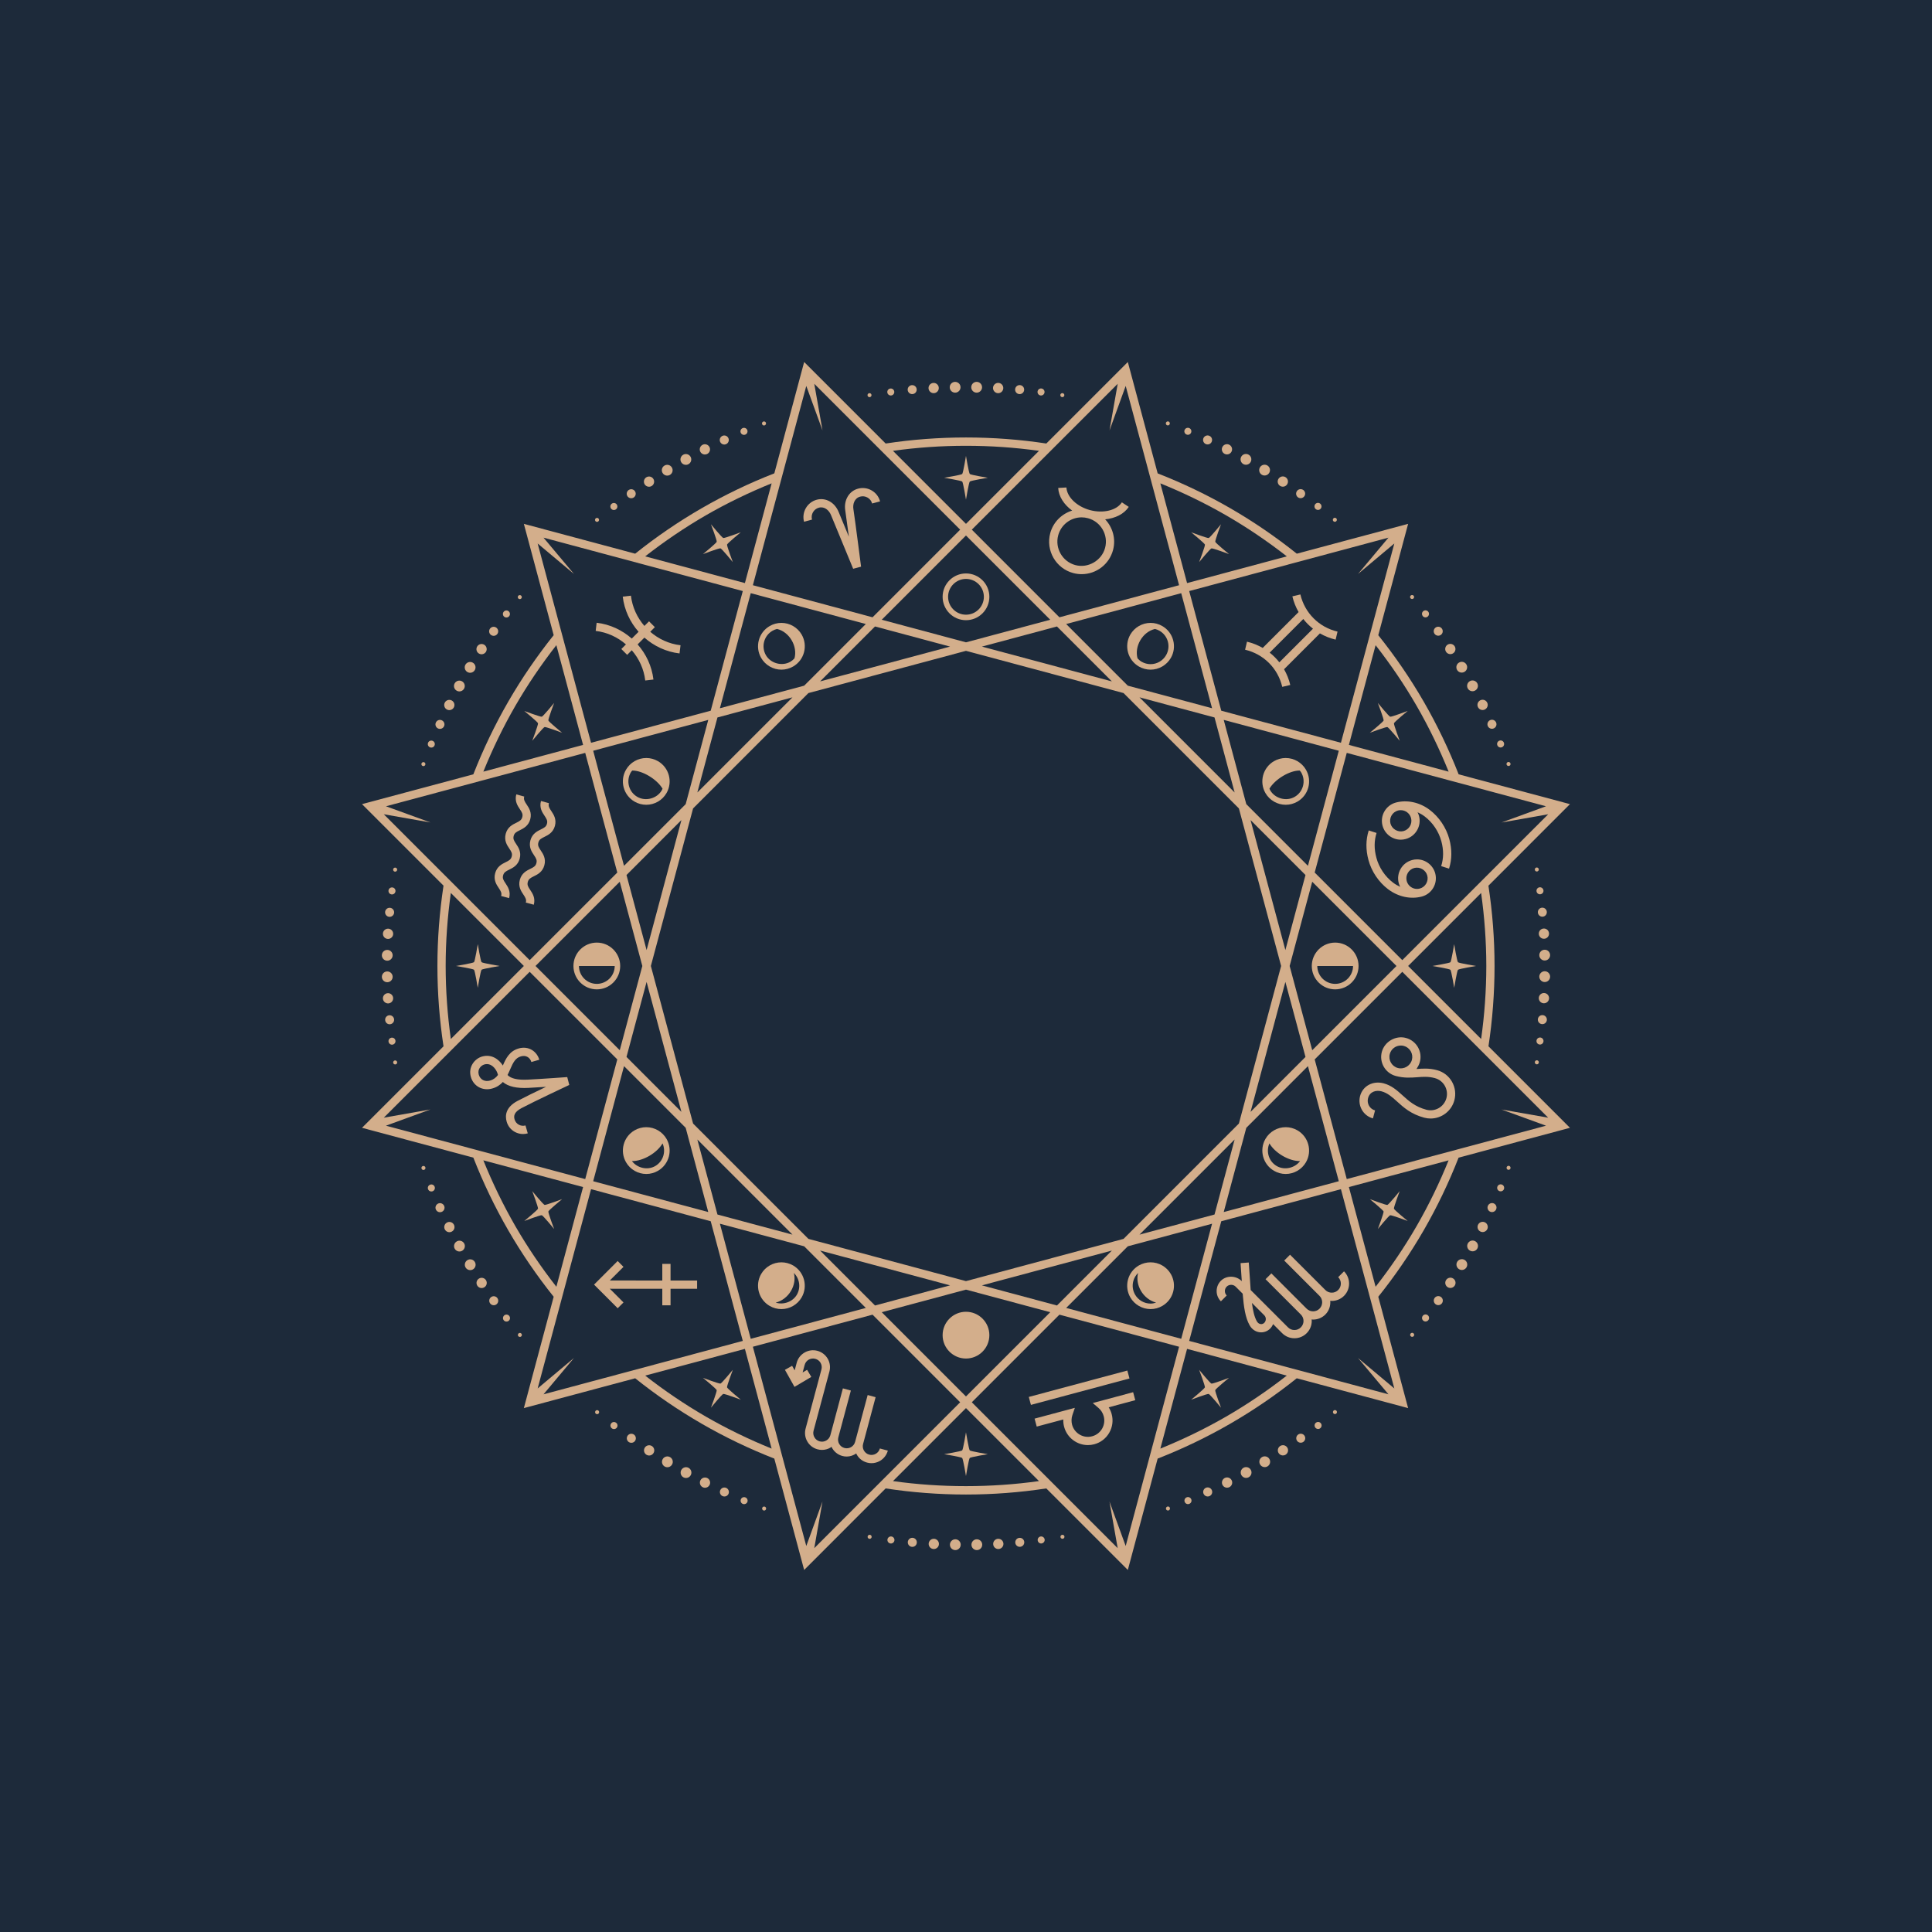 <svg xmlns="http://www.w3.org/2000/svg" xmlns:xlink="http://www.w3.org/1999/xlink" width="500" zoomAndPan="magnify" viewBox="0 0 375 375" height="500" preserveAspectRatio="xMidYMid meet" version="1.0"><defs><clipPath id="b21e69b502"><path d="M 70.266 70.266 L 305 70.266 L 305 305 L 70.266 305 Z M 70.266 70.266 " clip-rule="nonzero"/></clipPath></defs><rect x="-37.5" width="450" fill="#ffffff" y="-37.5" height="450" fill-opacity="1"/><rect x="-37.5" width="450" fill="#1d2a3a" y="-37.5" height="450" fill-opacity="1"/><path fill="#d3ae8b" d="M 206.59 76.695 C 206.59 76.48 206.414 76.305 206.199 76.305 C 205.984 76.305 205.805 76.48 205.805 76.695 C 205.805 76.91 205.984 77.086 206.199 77.086 C 206.414 77.086 206.59 76.91 206.59 76.695 Z M 202.746 76.082 C 202.746 75.707 202.441 75.398 202.066 75.398 C 201.688 75.398 201.383 75.707 201.383 76.082 C 201.383 76.461 201.688 76.766 202.066 76.766 C 202.441 76.766 202.746 76.461 202.746 76.082 Z M 198.789 75.625 C 198.789 75.137 198.398 74.746 197.91 74.746 C 197.426 74.746 197.035 75.137 197.035 75.625 C 197.035 76.105 197.426 76.5 197.91 76.5 C 198.398 76.5 198.789 76.105 198.789 75.625 Z M 194.738 75.316 C 194.738 74.77 194.297 74.32 193.746 74.32 C 193.195 74.32 192.746 74.77 192.746 75.316 C 192.746 75.867 193.195 76.316 193.746 76.316 C 194.297 76.316 194.738 75.867 194.738 75.316 Z M 190.617 75.164 C 190.617 74.586 190.148 74.117 189.566 74.117 C 188.988 74.117 188.52 74.586 188.52 75.164 C 188.52 75.746 188.988 76.215 189.566 76.215 C 190.148 76.215 190.617 75.746 190.617 75.164 Z M 186.438 75.164 C 186.438 74.586 185.969 74.121 185.391 74.121 C 184.812 74.121 184.344 74.586 184.344 75.164 C 184.344 75.746 184.812 76.215 185.391 76.215 C 185.969 76.215 186.438 75.746 186.438 75.164 Z M 182.219 75.316 C 182.219 74.77 181.773 74.324 181.223 74.324 C 180.676 74.324 180.227 74.77 180.227 75.316 C 180.227 75.867 180.676 76.312 181.223 76.312 C 181.773 76.312 182.219 75.867 182.219 75.316 Z M 177.93 75.625 C 177.93 75.141 177.539 74.754 177.055 74.754 C 176.574 74.754 176.18 75.141 176.18 75.625 C 176.18 76.105 176.574 76.496 177.055 76.496 C 177.539 76.496 177.93 76.105 177.93 75.625 Z M 173.582 76.086 C 173.582 75.711 173.277 75.406 172.906 75.406 C 172.527 75.406 172.223 75.711 172.223 76.086 C 172.223 76.461 172.527 76.766 172.906 76.766 C 173.277 76.766 173.582 76.461 173.582 76.086 Z M 168.77 77.09 C 168.555 77.09 168.383 76.914 168.383 76.699 C 168.383 76.484 168.555 76.312 168.77 76.312 C 168.984 76.312 169.16 76.484 169.16 76.699 C 169.16 76.914 168.984 77.09 168.77 77.09 " fill-opacity="1" fill-rule="nonzero"/><path fill="#d3ae8b" d="M 148.633 81.996 C 148.523 81.805 148.285 81.742 148.098 81.852 C 147.91 81.961 147.844 82.199 147.953 82.387 C 148.062 82.574 148.301 82.637 148.488 82.527 C 148.676 82.422 148.742 82.18 148.633 81.996 Z M 145 83.383 C 144.809 83.055 144.395 82.945 144.066 83.133 C 143.738 83.324 143.625 83.742 143.812 84.066 C 144.004 84.395 144.422 84.504 144.75 84.316 C 145.078 84.129 145.188 83.711 145 83.383 Z M 141.34 84.965 C 141.098 84.543 140.562 84.398 140.145 84.645 C 139.723 84.887 139.578 85.422 139.82 85.84 C 140.062 86.262 140.602 86.406 141.02 86.168 C 141.438 85.922 141.586 85.383 141.34 84.965 Z M 137.684 86.727 C 137.406 86.25 136.797 86.086 136.324 86.359 C 135.844 86.637 135.68 87.246 135.953 87.723 C 136.23 88.195 136.84 88.363 137.316 88.086 C 137.793 87.812 137.957 87.199 137.684 86.727 Z M 134.035 88.652 C 133.742 88.152 133.102 87.98 132.602 88.27 C 132.102 88.559 131.926 89.203 132.215 89.703 C 132.508 90.203 133.148 90.375 133.652 90.086 C 134.152 89.797 134.324 89.156 134.035 88.652 Z M 130.414 90.746 C 130.125 90.246 129.488 90.07 128.984 90.363 C 128.484 90.648 128.312 91.289 128.602 91.793 C 128.891 92.293 129.531 92.465 130.031 92.176 C 130.535 91.887 130.703 91.246 130.414 90.746 Z M 126.836 92.988 C 126.562 92.512 125.953 92.352 125.48 92.625 C 125.004 92.898 124.844 93.504 125.113 93.98 C 125.391 94.457 125.996 94.617 126.473 94.344 C 126.945 94.07 127.109 93.465 126.836 92.988 Z M 123.277 95.398 C 123.035 94.977 122.5 94.836 122.082 95.078 C 121.664 95.316 121.52 95.852 121.762 96.273 C 122.004 96.691 122.539 96.832 122.961 96.59 C 123.375 96.352 123.516 95.816 123.277 95.398 Z M 119.742 97.969 C 119.559 97.645 119.141 97.531 118.812 97.719 C 118.488 97.906 118.379 98.324 118.562 98.648 C 118.754 98.977 119.168 99.086 119.496 98.898 C 119.82 98.711 119.93 98.293 119.742 97.969 Z M 116.074 101.242 C 115.891 101.352 115.652 101.289 115.543 101.102 C 115.438 100.918 115.5 100.68 115.688 100.57 C 115.875 100.465 116.113 100.527 116.223 100.715 C 116.328 100.898 116.266 101.137 116.074 101.242 " fill-opacity="1" fill-rule="nonzero"/><path fill="#d3ae8b" d="M 101.09 115.562 C 100.898 115.453 100.66 115.52 100.551 115.703 C 100.445 115.895 100.508 116.133 100.699 116.238 C 100.883 116.348 101.125 116.281 101.23 116.094 C 101.34 115.906 101.273 115.668 101.09 115.562 Z M 98.637 118.578 C 98.309 118.395 97.895 118.504 97.703 118.832 C 97.516 119.156 97.625 119.578 97.953 119.766 C 98.281 119.953 98.699 119.84 98.887 119.516 C 99.074 119.188 98.965 118.77 98.637 118.578 Z M 96.258 121.777 C 95.84 121.535 95.301 121.68 95.059 122.098 C 94.816 122.52 94.961 123.059 95.383 123.297 C 95.805 123.539 96.336 123.398 96.582 122.977 C 96.824 122.559 96.68 122.02 96.258 121.777 Z M 93.973 125.133 C 93.492 124.859 92.887 125.023 92.609 125.5 C 92.336 125.973 92.496 126.586 92.973 126.859 C 93.449 127.133 94.059 126.973 94.336 126.496 C 94.609 126.02 94.445 125.41 93.973 125.133 Z M 91.777 128.629 C 91.273 128.336 90.633 128.512 90.34 129.012 C 90.055 129.512 90.227 130.156 90.727 130.445 C 91.227 130.734 91.871 130.562 92.16 130.059 C 92.449 129.559 92.277 128.918 91.777 128.629 Z M 89.684 132.246 C 89.184 131.957 88.547 132.129 88.254 132.633 C 87.969 133.133 88.141 133.777 88.641 134.062 C 89.141 134.352 89.781 134.18 90.07 133.68 C 90.359 133.176 90.191 132.535 89.684 132.246 Z M 87.711 135.977 C 87.234 135.703 86.625 135.867 86.352 136.344 C 86.078 136.82 86.242 137.426 86.715 137.699 C 87.191 137.977 87.797 137.812 88.074 137.336 C 88.348 136.863 88.184 136.254 87.711 135.977 Z M 85.828 139.848 C 85.41 139.605 84.875 139.75 84.641 140.168 C 84.398 140.582 84.539 141.117 84.957 141.359 C 85.375 141.602 85.91 141.457 86.152 141.035 C 86.395 140.621 86.246 140.09 85.828 139.848 Z M 84.059 143.844 C 83.734 143.652 83.312 143.762 83.129 144.086 C 82.938 144.414 83.051 144.828 83.379 145.016 C 83.703 145.203 84.117 145.094 84.305 144.766 C 84.492 144.441 84.383 144.027 84.059 143.844 Z M 82.52 148.508 C 82.414 148.699 82.176 148.758 81.988 148.652 C 81.801 148.547 81.738 148.309 81.844 148.121 C 81.953 147.934 82.191 147.871 82.379 147.977 C 82.562 148.082 82.629 148.324 82.52 148.508 " fill-opacity="1" fill-rule="nonzero"/><path fill="#d3ae8b" d="M 76.695 168.402 C 76.48 168.402 76.305 168.578 76.305 168.793 C 76.305 169.012 76.48 169.188 76.695 169.188 C 76.914 169.191 77.09 169.012 77.09 168.793 C 77.09 168.578 76.914 168.402 76.695 168.402 Z M 76.082 172.246 C 75.707 172.246 75.402 172.551 75.402 172.926 C 75.402 173.305 75.707 173.613 76.086 173.609 C 76.461 173.609 76.766 173.305 76.766 172.926 C 76.766 172.551 76.465 172.246 76.082 172.246 Z M 75.625 176.203 C 75.141 176.203 74.746 176.594 74.746 177.078 C 74.746 177.566 75.141 177.957 75.625 177.957 C 76.109 177.957 76.504 177.566 76.504 177.082 C 76.5 176.594 76.109 176.203 75.625 176.203 Z M 75.32 180.254 C 74.77 180.254 74.324 180.699 74.324 181.25 C 74.324 181.801 74.77 182.246 75.32 182.246 C 75.867 182.246 76.316 181.801 76.316 181.25 C 76.316 180.699 75.867 180.254 75.32 180.254 Z M 75.168 184.375 C 74.586 184.375 74.117 184.844 74.117 185.422 C 74.117 186.004 74.59 186.473 75.168 186.473 C 75.742 186.473 76.215 186.004 76.215 185.422 C 76.215 184.848 75.746 184.375 75.168 184.375 Z M 75.164 188.555 C 74.59 188.555 74.121 189.023 74.121 189.602 C 74.121 190.176 74.59 190.648 75.168 190.648 C 75.746 190.652 76.215 190.18 76.215 189.602 C 76.215 189.023 75.746 188.555 75.164 188.555 Z M 75.32 192.773 C 74.773 192.773 74.324 193.219 74.324 193.77 C 74.324 194.316 74.773 194.758 75.32 194.766 C 75.871 194.758 76.312 194.316 76.312 193.77 C 76.312 193.223 75.871 192.773 75.32 192.773 Z M 75.625 197.059 C 75.145 197.059 74.75 197.457 74.758 197.934 C 74.758 198.418 75.145 198.812 75.625 198.812 C 76.109 198.809 76.5 198.418 76.5 197.934 C 76.5 197.453 76.109 197.062 75.625 197.059 Z M 76.09 201.406 C 75.715 201.406 75.406 201.715 75.406 202.086 C 75.406 202.465 75.715 202.773 76.09 202.773 C 76.465 202.766 76.766 202.465 76.766 202.086 C 76.766 201.711 76.465 201.406 76.09 201.406 Z M 77.09 206.223 C 77.094 206.434 76.918 206.609 76.703 206.609 C 76.488 206.609 76.312 206.434 76.309 206.223 C 76.312 206.008 76.484 205.832 76.703 205.828 C 76.918 205.828 77.094 206.008 77.09 206.223 " fill-opacity="1" fill-rule="nonzero"/><path fill="#d3ae8b" d="M 81.996 226.359 C 81.809 226.469 81.742 226.707 81.852 226.895 C 81.961 227.086 82.199 227.148 82.387 227.035 C 82.578 226.93 82.641 226.691 82.531 226.504 C 82.422 226.316 82.184 226.25 81.996 226.359 Z M 83.383 229.996 C 83.055 230.184 82.945 230.598 83.137 230.926 C 83.324 231.25 83.742 231.367 84.07 231.176 C 84.395 230.988 84.508 230.566 84.316 230.242 C 84.133 229.918 83.715 229.801 83.383 229.996 Z M 84.969 233.648 C 84.547 233.891 84.402 234.434 84.645 234.848 C 84.887 235.27 85.422 235.414 85.844 235.172 C 86.266 234.926 86.41 234.391 86.168 233.973 C 85.922 233.551 85.387 233.406 84.969 233.648 Z M 86.727 237.309 C 86.254 237.586 86.086 238.195 86.363 238.668 C 86.637 239.145 87.246 239.316 87.723 239.035 C 88.199 238.766 88.363 238.152 88.086 237.676 C 87.812 237.195 87.203 237.035 86.727 237.309 Z M 88.66 240.957 C 88.152 241.246 87.98 241.891 88.27 242.391 C 88.562 242.891 89.203 243.062 89.707 242.773 C 90.203 242.484 90.379 241.84 90.09 241.34 C 89.797 240.844 89.156 240.668 88.66 240.957 Z M 90.746 244.578 C 90.246 244.867 90.074 245.504 90.363 246.008 C 90.652 246.504 91.293 246.68 91.793 246.391 C 92.293 246.105 92.465 245.461 92.176 244.961 C 91.891 244.457 91.246 244.285 90.746 244.578 Z M 92.992 248.156 C 92.512 248.43 92.352 249.039 92.625 249.512 C 92.898 249.992 93.508 250.152 93.984 249.875 C 94.457 249.602 94.621 248.992 94.348 248.52 C 94.074 248.043 93.465 247.879 92.992 248.156 Z M 95.398 251.715 C 94.98 251.957 94.836 252.496 95.082 252.906 C 95.324 253.328 95.855 253.469 96.273 253.23 C 96.691 252.988 96.832 252.457 96.59 252.035 C 96.352 251.617 95.816 251.473 95.398 251.715 Z M 97.973 255.246 C 97.648 255.438 97.531 255.855 97.719 256.18 C 97.91 256.504 98.328 256.613 98.652 256.426 C 98.977 256.242 99.086 255.824 98.898 255.5 C 98.707 255.172 98.297 255.062 97.973 255.246 Z M 101.242 258.918 C 101.355 259.098 101.289 259.34 101.105 259.445 C 100.918 259.551 100.68 259.488 100.57 259.309 C 100.465 259.121 100.527 258.883 100.715 258.773 C 100.898 258.664 101.141 258.727 101.242 258.918 " fill-opacity="1" fill-rule="nonzero"/><path fill="#d3ae8b" d="M 115.562 273.902 C 115.453 274.094 115.516 274.332 115.707 274.441 C 115.895 274.547 116.133 274.48 116.242 274.297 C 116.352 274.109 116.285 273.867 116.098 273.758 C 115.914 273.652 115.672 273.715 115.562 273.902 Z M 118.582 276.355 C 118.391 276.684 118.508 277.098 118.832 277.289 C 119.16 277.477 119.578 277.367 119.766 277.039 C 119.957 276.711 119.844 276.293 119.512 276.109 C 119.191 275.918 118.77 276.023 118.582 276.355 Z M 121.781 278.73 C 121.539 279.152 121.68 279.691 122.102 279.93 C 122.523 280.172 123.059 280.031 123.301 279.613 C 123.543 279.191 123.402 278.652 122.984 278.41 C 122.559 278.168 122.023 278.309 121.781 278.73 Z M 125.137 281.02 C 124.859 281.492 125.023 282.109 125.5 282.379 C 125.977 282.656 126.586 282.496 126.859 282.016 C 127.137 281.543 126.973 280.934 126.496 280.656 C 126.02 280.383 125.406 280.547 125.137 281.02 Z M 128.633 283.211 C 128.34 283.719 128.512 284.355 129.012 284.652 C 129.52 284.938 130.156 284.766 130.445 284.262 C 130.738 283.766 130.566 283.121 130.062 282.828 C 129.562 282.543 128.918 282.715 128.633 283.211 Z M 132.25 285.309 C 131.961 285.809 132.133 286.449 132.633 286.738 C 133.133 287.02 133.773 286.852 134.062 286.352 C 134.352 285.855 134.18 285.215 133.68 284.922 C 133.18 284.629 132.543 284.805 132.25 285.309 Z M 135.98 287.281 C 135.707 287.758 135.867 288.367 136.344 288.641 C 136.82 288.918 137.426 288.75 137.703 288.277 C 137.977 287.801 137.812 287.191 137.34 286.918 C 136.863 286.645 136.254 286.809 135.98 287.281 Z M 139.848 289.164 C 139.605 289.582 139.75 290.113 140.168 290.352 C 140.586 290.59 141.121 290.453 141.363 290.035 C 141.605 289.617 141.457 289.086 141.039 288.84 C 140.621 288.602 140.09 288.742 139.848 289.164 Z M 143.844 290.934 C 143.656 291.258 143.766 291.68 144.09 291.867 C 144.418 292.055 144.836 291.938 145.023 291.613 C 145.207 291.289 145.098 290.875 144.77 290.688 C 144.441 290.5 144.031 290.605 143.844 290.934 Z M 148.512 292.473 C 148.699 292.582 148.762 292.816 148.656 293 C 148.547 293.188 148.309 293.258 148.121 293.148 C 147.938 293.035 147.871 292.801 147.98 292.613 C 148.086 292.426 148.324 292.363 148.512 292.473 " fill-opacity="1" fill-rule="nonzero"/><path fill="#d3ae8b" d="M 168.402 298.297 C 168.402 298.512 168.578 298.688 168.797 298.688 C 169.012 298.688 169.188 298.512 169.188 298.297 C 169.191 298.078 169.012 297.902 168.797 297.898 C 168.582 297.898 168.402 298.078 168.402 298.297 Z M 172.246 298.91 C 172.246 299.285 172.555 299.59 172.93 299.594 C 173.309 299.59 173.617 299.285 173.613 298.91 C 173.613 298.531 173.309 298.223 172.93 298.223 C 172.555 298.223 172.246 298.527 172.246 298.91 Z M 176.203 299.367 C 176.203 299.852 176.598 300.246 177.078 300.246 C 177.566 300.246 177.961 299.855 177.957 299.367 C 177.961 298.883 177.566 298.488 177.082 298.484 C 176.598 298.488 176.203 298.883 176.203 299.367 Z M 180.254 299.672 C 180.254 300.223 180.699 300.664 181.25 300.664 C 181.801 300.664 182.246 300.227 182.246 299.672 C 182.246 299.125 181.801 298.676 181.25 298.676 C 180.699 298.676 180.254 299.125 180.254 299.672 Z M 184.379 299.824 C 184.379 300.406 184.848 300.871 185.426 300.875 C 186.004 300.871 186.473 300.402 186.473 299.824 C 186.473 299.246 186.004 298.773 185.426 298.773 C 184.848 298.781 184.379 299.246 184.379 299.824 Z M 188.559 299.824 C 188.559 300.402 189.023 300.871 189.605 300.875 C 190.184 300.871 190.652 300.402 190.648 299.824 C 190.652 299.246 190.184 298.781 189.602 298.773 C 189.023 298.773 188.559 299.242 188.559 299.824 Z M 192.777 299.672 C 192.773 300.223 193.223 300.664 193.77 300.664 C 194.32 300.664 194.766 300.223 194.766 299.672 C 194.766 299.121 194.32 298.676 193.77 298.68 C 193.227 298.676 192.773 299.121 192.777 299.672 Z M 197.062 299.367 C 197.062 299.848 197.457 300.242 197.938 300.238 C 198.422 300.234 198.812 299.844 198.812 299.367 C 198.812 298.883 198.426 298.492 197.938 298.492 C 197.453 298.492 197.066 298.883 197.062 299.367 Z M 201.41 298.902 C 201.41 299.277 201.715 299.59 202.09 299.59 C 202.465 299.586 202.773 299.273 202.773 298.902 C 202.773 298.531 202.465 298.223 202.086 298.223 C 201.715 298.223 201.41 298.527 201.41 298.902 Z M 206.227 297.902 C 206.438 297.898 206.613 298.07 206.613 298.289 C 206.613 298.504 206.438 298.676 206.227 298.68 C 206.008 298.676 205.832 298.504 205.832 298.289 C 205.832 298.074 206.008 297.898 206.227 297.902 " fill-opacity="1" fill-rule="nonzero"/><path fill="#d3ae8b" d="M 226.363 292.996 C 226.469 293.184 226.711 293.25 226.898 293.141 C 227.086 293.031 227.148 292.793 227.043 292.605 C 226.934 292.414 226.695 292.352 226.508 292.461 C 226.316 292.57 226.254 292.809 226.363 292.996 Z M 229.996 291.609 C 230.188 291.938 230.602 292.047 230.93 291.855 C 231.258 291.668 231.371 291.25 231.18 290.922 C 230.992 290.594 230.574 290.484 230.246 290.672 C 229.918 290.859 229.805 291.277 229.996 291.609 Z M 233.656 290.023 C 233.895 290.445 234.434 290.59 234.852 290.348 C 235.273 290.105 235.418 289.57 235.172 289.148 C 234.93 288.727 234.395 288.582 233.973 288.82 C 233.559 289.066 233.41 289.609 233.656 290.023 Z M 237.312 288.266 C 237.586 288.738 238.195 288.902 238.672 288.629 C 239.148 288.355 239.316 287.746 239.039 287.27 C 238.766 286.789 238.152 286.629 237.676 286.902 C 237.203 287.18 237.035 287.793 237.312 288.266 Z M 240.961 286.332 C 241.254 286.836 241.891 287.012 242.395 286.719 C 242.895 286.43 243.066 285.789 242.777 285.289 C 242.488 284.789 241.848 284.613 241.344 284.902 C 240.844 285.195 240.676 285.836 240.961 286.332 Z M 244.582 284.246 C 244.871 284.746 245.512 284.918 246.012 284.629 C 246.512 284.34 246.684 283.699 246.391 283.199 C 246.105 282.699 245.465 282.527 244.961 282.816 C 244.461 283.102 244.289 283.742 244.582 284.246 Z M 248.156 282.004 C 248.43 282.477 249.043 282.641 249.516 282.367 C 249.992 282.09 250.152 281.484 249.883 281.008 C 249.605 280.531 248.996 280.371 248.523 280.645 C 248.051 280.918 247.883 281.531 248.156 282.004 Z M 251.715 279.598 C 251.957 280.012 252.496 280.156 252.91 279.91 C 253.328 279.672 253.473 279.137 253.23 278.719 C 252.992 278.301 252.457 278.16 252.035 278.402 C 251.621 278.641 251.48 279.176 251.715 279.598 Z M 255.25 277.02 C 255.441 277.344 255.859 277.461 256.18 277.273 C 256.508 277.082 256.617 276.664 256.43 276.336 C 256.242 276.016 255.828 275.902 255.5 276.094 C 255.176 276.281 255.066 276.695 255.25 277.02 Z M 258.922 273.746 C 259.102 273.637 259.34 273.703 259.449 273.887 C 259.555 274.074 259.492 274.312 259.309 274.418 C 259.121 274.523 258.883 274.465 258.773 274.277 C 258.668 274.094 258.73 273.852 258.922 273.746 " fill-opacity="1" fill-rule="nonzero"/><path fill="#d3ae8b" d="M 273.906 259.43 C 274.094 259.539 274.336 259.473 274.441 259.285 C 274.551 259.098 274.484 258.859 274.297 258.75 C 274.113 258.641 273.871 258.707 273.766 258.895 C 273.652 259.078 273.719 259.32 273.906 259.43 Z M 276.359 256.41 C 276.688 256.598 277.102 256.484 277.293 256.156 C 277.48 255.832 277.371 255.41 277.043 255.223 C 276.715 255.035 276.297 255.148 276.109 255.477 C 275.918 255.801 276.027 256.219 276.359 256.41 Z M 278.738 253.211 C 279.156 253.449 279.691 253.309 279.93 252.887 C 280.176 252.469 280.035 251.938 279.613 251.691 C 279.191 251.449 278.652 251.59 278.41 252.012 C 278.172 252.434 278.316 252.969 278.738 253.211 Z M 281.023 249.859 C 281.496 250.133 282.109 249.969 282.387 249.492 C 282.66 249.016 282.5 248.406 282.02 248.133 C 281.547 247.855 280.934 248.02 280.66 248.496 C 280.383 248.973 280.547 249.586 281.023 249.859 Z M 283.219 246.359 C 283.723 246.652 284.359 246.48 284.652 245.977 C 284.941 245.477 284.77 244.832 284.27 244.543 C 283.77 244.258 283.125 244.426 282.832 244.93 C 282.547 245.43 282.723 246.07 283.219 246.359 Z M 285.309 242.742 C 285.809 243.027 286.449 242.859 286.738 242.359 C 287.027 241.859 286.855 241.215 286.355 240.93 C 285.855 240.637 285.215 240.812 284.922 241.316 C 284.633 241.809 284.805 242.453 285.309 242.742 Z M 287.285 239.008 C 287.762 239.285 288.367 239.121 288.645 238.645 C 288.918 238.172 288.754 237.566 288.281 237.285 C 287.801 237.016 287.195 237.18 286.922 237.656 C 286.652 238.129 286.809 238.738 287.285 239.008 Z M 289.16 235.148 C 289.582 235.387 290.121 235.242 290.355 234.82 C 290.598 234.402 290.453 233.871 290.035 233.629 C 289.621 233.391 289.086 233.535 288.844 233.953 C 288.602 234.367 288.746 234.898 289.16 235.148 Z M 290.938 231.148 C 291.262 231.332 291.684 231.223 291.867 230.906 C 292.055 230.574 291.941 230.16 291.617 229.969 C 291.289 229.785 290.875 229.895 290.688 230.227 C 290.504 230.551 290.613 230.961 290.938 231.148 Z M 292.477 226.48 C 292.578 226.293 292.816 226.227 293.008 226.332 C 293.188 226.449 293.254 226.684 293.152 226.867 C 293.043 227.055 292.805 227.121 292.617 227.012 C 292.43 226.902 292.367 226.664 292.477 226.48 " fill-opacity="1" fill-rule="nonzero"/><path fill="#d3ae8b" d="M 298.297 206.59 C 298.512 206.59 298.688 206.41 298.688 206.195 C 298.688 205.98 298.516 205.801 298.297 205.801 C 298.082 205.797 297.906 205.98 297.906 206.195 C 297.906 206.41 298.082 206.59 298.297 206.59 Z M 298.914 202.746 C 299.293 202.742 299.59 202.441 299.594 202.059 C 299.594 201.684 299.289 201.375 298.91 201.379 C 298.535 201.379 298.227 201.688 298.23 202.066 C 298.223 202.438 298.531 202.746 298.914 202.746 Z M 299.371 198.785 C 299.855 198.785 300.246 198.395 300.246 197.91 C 300.246 197.426 299.855 197.031 299.367 197.035 C 298.883 197.031 298.492 197.426 298.492 197.91 C 298.492 198.395 298.887 198.785 299.371 198.785 Z M 299.676 194.738 C 300.223 194.738 300.672 194.297 300.672 193.742 C 300.672 193.195 300.227 192.742 299.676 192.742 C 299.125 192.742 298.676 193.195 298.68 193.742 C 298.68 194.293 299.125 194.738 299.676 194.738 Z M 299.828 190.613 C 300.41 190.613 300.875 190.145 300.879 189.566 C 300.875 188.988 300.406 188.516 299.828 188.516 C 299.254 188.516 298.781 188.988 298.777 189.566 C 298.781 190.145 299.254 190.613 299.828 190.613 Z M 299.828 186.434 C 300.406 186.434 300.875 185.965 300.875 185.387 C 300.871 184.812 300.406 184.34 299.828 184.344 C 299.25 184.34 298.781 184.812 298.777 185.391 C 298.777 185.965 299.25 186.438 299.828 186.434 Z M 299.676 182.215 C 300.223 182.219 300.664 181.77 300.668 181.223 C 300.664 180.672 300.227 180.227 299.676 180.227 C 299.125 180.227 298.68 180.672 298.68 181.223 C 298.68 181.766 299.125 182.219 299.676 182.215 Z M 299.367 177.93 C 299.852 177.93 300.242 177.535 300.238 177.051 C 300.238 176.566 299.848 176.18 299.367 176.18 C 298.887 176.18 298.496 176.57 298.496 177.055 C 298.496 177.539 298.887 177.926 299.367 177.93 Z M 298.906 173.582 C 299.281 173.582 299.59 173.277 299.59 172.902 C 299.586 172.527 299.281 172.219 298.906 172.219 C 298.531 172.223 298.227 172.527 298.23 172.906 C 298.23 173.281 298.531 173.582 298.906 173.582 Z M 297.906 168.766 C 297.902 168.555 298.074 168.379 298.289 168.375 C 298.504 168.379 298.68 168.555 298.684 168.766 C 298.68 168.984 298.508 169.16 298.293 169.16 C 298.074 169.16 297.902 168.984 297.906 168.766 " fill-opacity="1" fill-rule="nonzero"/><path fill="#d3ae8b" d="M 293 148.633 C 293.188 148.523 293.254 148.285 293.145 148.098 C 293.035 147.91 292.797 147.84 292.605 147.949 C 292.418 148.059 292.355 148.301 292.465 148.484 C 292.57 148.672 292.812 148.738 293 148.633 Z M 291.613 144.996 C 291.938 144.805 292.043 144.395 291.859 144.062 C 291.668 143.734 291.254 143.621 290.926 143.812 C 290.598 144 290.488 144.418 290.68 144.746 C 290.863 145.074 291.281 145.188 291.613 144.996 Z M 290.027 141.336 C 290.445 141.098 290.59 140.559 290.348 140.141 C 290.105 139.723 289.574 139.574 289.152 139.82 C 288.73 140.062 288.586 140.598 288.824 141.016 C 289.07 141.438 289.609 141.582 290.027 141.336 Z M 288.266 137.68 C 288.742 137.406 288.91 136.797 288.633 136.32 C 288.359 135.844 287.75 135.68 287.273 135.953 C 286.797 136.223 286.629 136.84 286.906 137.316 C 287.184 137.793 287.793 137.957 288.266 137.68 Z M 286.336 134.027 C 286.84 133.742 287.012 133.105 286.727 132.598 C 286.434 132.094 285.789 131.926 285.289 132.215 C 284.789 132.504 284.617 133.145 284.906 133.648 C 285.195 134.152 285.84 134.316 286.336 134.027 Z M 284.25 130.41 C 284.75 130.121 284.922 129.48 284.633 128.984 C 284.34 128.48 283.703 128.309 283.199 128.602 C 282.699 128.887 282.531 129.531 282.816 130.031 C 283.105 130.531 283.746 130.699 284.25 130.41 Z M 282.004 126.836 C 282.484 126.562 282.641 125.953 282.371 125.477 C 282.094 125 281.488 124.836 281.008 125.109 C 280.535 125.387 280.375 125.996 280.648 126.469 C 280.922 126.941 281.531 127.109 282.004 126.836 Z M 279.598 123.277 C 280.016 123.035 280.16 122.5 279.914 122.082 C 279.672 121.664 279.137 121.52 278.723 121.762 C 278.305 122 278.164 122.535 278.402 122.953 C 278.645 123.371 279.18 123.512 279.598 123.277 Z M 277.023 119.742 C 277.348 119.551 277.465 119.137 277.277 118.812 C 277.086 118.488 276.668 118.371 276.344 118.562 C 276.02 118.754 275.906 119.164 276.102 119.492 C 276.285 119.82 276.699 119.926 277.023 119.742 Z M 273.75 116.074 C 273.637 115.891 273.703 115.652 273.887 115.543 C 274.078 115.438 274.312 115.504 274.426 115.684 C 274.531 115.871 274.469 116.113 274.277 116.219 C 274.094 116.328 273.855 116.262 273.75 116.074 " fill-opacity="1" fill-rule="nonzero"/><path fill="#d3ae8b" d="M 259.434 101.082 C 259.543 100.898 259.477 100.66 259.289 100.551 C 259.102 100.445 258.863 100.508 258.754 100.695 C 258.641 100.883 258.707 101.121 258.895 101.227 C 259.082 101.336 259.324 101.273 259.434 101.082 Z M 256.414 98.633 C 256.602 98.305 256.484 97.895 256.164 97.699 C 255.832 97.508 255.418 97.621 255.227 97.949 C 255.039 98.277 255.152 98.695 255.48 98.883 C 255.805 99.074 256.223 98.965 256.414 98.633 Z M 253.215 96.254 C 253.457 95.836 253.312 95.301 252.895 95.059 C 252.473 94.82 251.938 94.957 251.695 95.379 C 251.449 95.801 251.594 96.336 252.012 96.582 C 252.434 96.82 252.973 96.676 253.215 96.254 Z M 249.859 93.969 C 250.133 93.496 249.973 92.883 249.496 92.605 C 249.02 92.332 248.41 92.496 248.133 92.973 C 247.859 93.441 248.02 94.059 248.5 94.332 C 248.977 94.609 249.586 94.445 249.859 93.969 Z M 246.359 91.773 C 246.652 91.27 246.484 90.633 245.984 90.34 C 245.477 90.051 244.836 90.223 244.547 90.723 C 244.258 91.223 244.43 91.867 244.934 92.156 C 245.434 92.445 246.074 92.27 246.359 91.773 Z M 242.742 89.684 C 243.031 89.184 242.863 88.539 242.359 88.254 C 241.859 87.965 241.219 88.137 240.93 88.637 C 240.645 89.137 240.816 89.781 241.312 90.07 C 241.812 90.359 242.453 90.188 242.742 89.684 Z M 239.012 87.707 C 239.289 87.234 239.125 86.625 238.648 86.348 C 238.172 86.074 237.566 86.238 237.289 86.715 C 237.016 87.191 237.18 87.797 237.656 88.07 C 238.129 88.344 238.738 88.184 239.012 87.707 Z M 235.148 85.832 C 235.391 85.41 235.246 84.875 234.824 84.637 C 234.406 84.395 233.875 84.539 233.633 84.953 C 233.391 85.371 233.535 85.906 233.953 86.148 C 234.375 86.391 234.906 86.246 235.148 85.832 Z M 231.152 84.055 C 231.34 83.73 231.23 83.312 230.906 83.125 C 230.578 82.938 230.16 83.047 229.973 83.375 C 229.785 83.703 229.898 84.117 230.227 84.301 C 230.551 84.492 230.965 84.379 231.152 84.055 Z M 226.48 82.516 C 226.297 82.414 226.23 82.172 226.34 81.984 C 226.449 81.801 226.684 81.738 226.871 81.84 C 227.059 81.949 227.121 82.191 227.012 82.375 C 226.906 82.566 226.668 82.625 226.48 82.516 " fill-opacity="1" fill-rule="nonzero"/><path fill="#d3ae8b" d="M 183.258 92.734 C 183.258 92.734 186.574 92.188 186.766 92 C 186.953 91.812 187.496 88.496 187.496 88.496 C 187.496 88.496 188.047 91.812 188.234 92 C 188.422 92.188 191.734 92.734 191.734 92.734 C 191.734 92.734 188.422 93.281 188.234 93.469 C 188.047 93.66 187.496 96.977 187.496 96.977 C 187.496 96.977 186.953 93.66 186.766 93.469 C 186.574 93.281 183.258 92.734 183.258 92.734 " fill-opacity="1" fill-rule="nonzero"/><path fill="#d3ae8b" d="M 136.445 107.551 C 136.445 107.551 139.047 105.418 139.117 105.16 C 139.184 104.902 137.996 101.762 137.996 101.762 C 137.996 101.762 140.129 104.355 140.387 104.426 C 140.648 104.492 143.789 103.312 143.789 103.312 C 143.789 103.312 141.191 105.441 141.121 105.699 C 141.055 105.957 142.238 109.102 142.238 109.102 C 142.238 109.102 140.109 106.5 139.848 106.434 C 139.594 106.359 136.445 107.551 136.445 107.551 " fill-opacity="1" fill-rule="nonzero"/><path fill="#d3ae8b" d="M 103.312 143.785 C 103.312 143.785 104.5 140.637 104.43 140.383 C 104.363 140.125 101.762 137.996 101.762 137.996 C 101.762 137.996 104.906 139.18 105.164 139.113 C 105.426 139.039 107.555 136.445 107.555 136.445 C 107.555 136.445 106.367 139.586 106.438 139.848 C 106.504 140.102 109.105 142.23 109.105 142.23 C 109.105 142.23 105.961 141.047 105.703 141.117 C 105.445 141.184 103.312 143.785 103.312 143.785 " fill-opacity="1" fill-rule="nonzero"/><path fill="#d3ae8b" d="M 92.734 191.73 C 92.734 191.73 92.191 188.414 92.004 188.227 C 91.816 188.035 88.496 187.496 88.496 187.496 C 88.496 187.496 91.812 186.945 92.004 186.758 C 92.191 186.57 92.738 183.254 92.738 183.254 C 92.738 183.254 93.281 186.57 93.473 186.758 C 93.66 186.945 96.977 187.496 96.977 187.496 C 96.977 187.496 93.66 188.043 93.473 188.227 C 93.281 188.414 92.734 191.73 92.734 191.73 " fill-opacity="1" fill-rule="nonzero"/><path fill="#d3ae8b" d="M 107.555 238.547 C 107.555 238.547 105.422 235.941 105.16 235.875 C 104.906 235.805 101.762 236.996 101.762 236.996 C 101.762 236.996 104.359 234.859 104.43 234.605 C 104.496 234.344 103.312 231.199 103.312 231.199 C 103.312 231.199 105.441 233.801 105.703 233.871 C 105.957 233.938 109.105 232.75 109.105 232.75 C 109.105 232.75 106.508 234.883 106.438 235.141 C 106.363 235.395 107.555 238.547 107.555 238.547 " fill-opacity="1" fill-rule="nonzero"/><path fill="#d3ae8b" d="M 143.793 271.68 C 143.793 271.68 140.637 270.492 140.383 270.562 C 140.125 270.629 137.996 273.23 137.996 273.23 C 137.996 273.23 139.18 270.082 139.113 269.828 C 139.043 269.566 136.445 267.438 136.445 267.438 C 136.445 267.438 139.59 268.621 139.848 268.555 C 140.102 268.484 142.238 265.883 142.238 265.883 C 142.238 265.883 141.055 269.027 141.117 269.285 C 141.184 269.547 143.793 271.68 143.793 271.68 " fill-opacity="1" fill-rule="nonzero"/><path fill="#d3ae8b" d="M 191.738 282.254 C 191.738 282.254 188.414 282.801 188.227 282.988 C 188.035 283.172 187.496 286.496 187.496 286.496 C 187.496 286.496 186.945 283.176 186.758 282.988 C 186.57 282.801 183.254 282.254 183.254 282.254 C 183.254 282.254 186.57 281.707 186.762 281.52 C 186.949 281.332 187.496 278.012 187.496 278.012 C 187.496 278.012 188.043 281.328 188.227 281.52 C 188.418 281.707 191.738 282.254 191.738 282.254 " fill-opacity="1" fill-rule="nonzero"/><path fill="#d3ae8b" d="M 238.547 267.438 C 238.547 267.438 235.941 269.57 235.875 269.828 C 235.805 270.086 237 273.23 237 273.23 C 237 273.23 234.859 270.633 234.605 270.562 C 234.344 270.496 231.203 271.684 231.203 271.684 C 231.203 271.684 233.805 269.547 233.871 269.285 C 233.941 269.031 232.754 265.883 232.754 265.883 C 232.754 265.883 234.887 268.484 235.141 268.559 C 235.398 268.625 238.547 267.438 238.547 267.438 " fill-opacity="1" fill-rule="nonzero"/><path fill="#d3ae8b" d="M 271.68 231.203 C 271.68 231.203 270.488 234.352 270.562 234.609 C 270.625 234.863 273.234 236.992 273.234 236.992 C 273.234 236.992 270.086 235.812 269.828 235.879 C 269.57 235.949 267.441 238.547 267.441 238.547 C 267.441 238.547 268.625 235.402 268.555 235.145 C 268.492 234.887 265.887 232.75 265.887 232.75 C 265.887 232.75 269.035 233.941 269.289 233.879 C 269.547 233.809 271.68 231.203 271.68 231.203 " fill-opacity="1" fill-rule="nonzero"/><path fill="#d3ae8b" d="M 282.254 183.258 C 282.254 183.258 282.801 186.578 282.988 186.766 C 283.18 186.953 286.496 187.496 286.496 187.496 C 286.496 187.496 283.18 188.047 282.992 188.234 C 282.801 188.426 282.258 191.738 282.258 191.738 C 282.258 191.738 281.707 188.422 281.52 188.234 C 281.336 188.043 278.016 187.496 278.016 187.496 C 278.016 187.496 281.336 186.949 281.523 186.77 C 281.711 186.574 282.254 183.258 282.254 183.258 " fill-opacity="1" fill-rule="nonzero"/><path fill="#d3ae8b" d="M 267.441 136.445 C 267.441 136.445 269.574 139.051 269.828 139.113 C 270.09 139.188 273.23 137.992 273.23 137.992 C 273.23 137.992 270.637 140.129 270.566 140.387 C 270.5 140.648 271.684 143.785 271.684 143.785 C 271.684 143.785 269.547 141.191 269.289 141.121 C 269.035 141.051 265.887 142.23 265.887 142.23 C 265.887 142.23 268.492 140.105 268.562 139.855 C 268.629 139.59 267.441 136.445 267.441 136.445 " fill-opacity="1" fill-rule="nonzero"/><path fill="#d3ae8b" d="M 231.207 103.316 C 231.207 103.316 234.359 104.5 234.609 104.43 C 234.871 104.363 236.996 101.758 236.996 101.758 C 236.996 101.758 235.816 104.906 235.883 105.164 C 235.957 105.422 238.555 107.551 238.555 107.551 C 238.555 107.551 235.402 106.371 235.145 106.441 C 234.891 106.5 232.754 109.102 232.754 109.102 C 232.754 109.102 233.945 105.957 233.879 105.707 C 233.809 105.445 231.207 103.316 231.207 103.316 " fill-opacity="1" fill-rule="nonzero"/><path fill="#d3ae8b" d="M 131.898 126.832 L 132.09 125.242 C 129.836 124.98 127.824 124.02 126.211 122.629 L 127.109 121.73 L 125.977 120.598 L 125.078 121.496 C 123.684 119.879 122.73 117.871 122.465 115.621 L 120.875 115.805 C 121.184 118.43 122.305 120.762 123.945 122.629 L 122.629 123.945 C 120.762 122.309 118.43 121.184 115.809 120.875 L 115.621 122.461 C 117.871 122.727 119.883 123.684 121.496 125.078 L 120.598 125.973 L 121.73 127.109 L 122.625 126.211 C 124.023 127.824 124.977 129.832 125.242 132.086 L 126.832 131.898 C 126.523 129.277 125.398 126.941 123.762 125.078 L 125.078 123.758 C 126.941 125.398 129.277 126.523 131.898 126.832 " fill-opacity="1" fill-rule="nonzero"/><path fill="#d3ae8b" d="M 102.918 172.746 C 102.5 172.121 102.289 171.77 102.445 171.188 C 102.602 170.613 102.957 170.41 103.633 170.078 C 104.34 169.73 105.309 169.258 105.66 167.949 C 106.012 166.641 105.41 165.742 104.969 165.086 C 104.551 164.465 104.34 164.117 104.496 163.539 C 104.648 162.957 105.008 162.762 105.684 162.43 C 106.391 162.082 107.359 161.605 107.711 160.301 C 108.059 158.992 107.457 158.098 107.02 157.441 C 106.602 156.82 106.391 156.469 106.543 155.891 L 105 155.477 C 104.648 156.785 105.25 157.68 105.691 158.336 C 106.105 158.957 106.32 159.309 106.164 159.891 C 106.012 160.465 105.652 160.66 104.977 160.992 C 104.27 161.34 103.301 161.812 102.949 163.121 C 102.602 164.43 103.203 165.324 103.641 165.98 C 104.059 166.602 104.27 166.953 104.113 167.535 C 103.961 168.113 103.602 168.316 102.926 168.645 C 102.219 168.992 101.246 169.469 100.898 170.777 C 100.547 172.086 101.148 172.98 101.59 173.637 C 102.008 174.262 102.219 174.617 102.062 175.195 L 103.609 175.605 C 103.961 174.297 103.359 173.402 102.918 172.746 Z M 98.82 174.324 L 97.273 173.91 C 97.43 173.332 97.215 172.977 96.797 172.352 C 96.359 171.699 95.758 170.801 96.109 169.492 C 96.461 168.184 97.43 167.707 98.141 167.359 C 98.812 167.031 99.172 166.832 99.324 166.25 C 99.48 165.672 99.27 165.32 98.852 164.699 C 98.41 164.043 97.809 163.148 98.16 161.84 C 98.508 160.531 99.48 160.055 100.191 159.711 C 100.863 159.379 101.223 159.18 101.375 158.605 C 101.531 158.023 101.32 157.676 100.898 157.051 C 100.461 156.395 99.859 155.5 100.211 154.191 L 101.754 154.609 C 101.602 155.184 101.812 155.539 102.227 156.16 C 102.668 156.812 103.27 157.711 102.922 159.02 C 102.57 160.324 101.602 160.797 100.895 161.148 C 100.219 161.477 99.863 161.676 99.707 162.25 C 99.551 162.832 99.762 163.184 100.18 163.809 C 100.617 164.461 101.223 165.355 100.871 166.664 C 100.523 167.973 99.555 168.445 98.844 168.793 C 98.168 169.125 97.809 169.328 97.656 169.906 C 97.496 170.484 97.711 170.84 98.129 171.461 C 98.566 172.117 99.172 173.016 98.82 174.324 " fill-opacity="1" fill-rule="nonzero"/><path fill="#d3ae8b" d="M 94.504 206.539 C 94.348 206.539 94.18 206.562 94.008 206.613 C 93.375 206.797 92.621 207.531 92.93 208.598 C 93.207 209.555 94.105 210.027 95.117 209.738 C 95.82 209.535 96.293 209.145 96.66 208.645 C 96.637 208.57 96.609 208.496 96.59 208.418 C 96.398 207.742 95.66 206.539 94.504 206.539 Z M 101.52 220.113 C 100.965 220.113 100.418 219.973 99.918 219.699 C 99.145 219.27 98.586 218.566 98.344 217.715 C 98.012 216.562 98.109 214.926 100.457 213.684 C 101.723 213.012 103.996 211.902 105.988 210.953 C 104.781 211.031 103.535 211.109 102.57 211.156 C 100.289 211.281 98.613 210.891 97.602 210.016 C 97.102 210.562 96.453 211.02 95.559 211.273 C 93.699 211.812 91.91 210.844 91.395 209.039 C 90.844 207.137 92.094 205.5 93.566 205.074 C 95.387 204.551 96.82 205.582 97.602 206.82 C 98.18 205.492 98.863 204.023 100.664 203.508 C 101.59 203.238 102.516 203.348 103.27 203.812 C 103.949 204.234 104.449 204.898 104.676 205.695 L 103.137 206.137 C 103.023 205.73 102.766 205.383 102.434 205.176 C 102.055 204.945 101.605 204.898 101.105 205.043 C 100.031 205.355 99.613 206.203 99.02 207.566 C 98.867 207.918 98.707 208.289 98.512 208.656 C 99.164 209.359 100.496 209.66 102.488 209.555 C 105.188 209.422 110.102 209.062 110.102 209.062 L 110.496 210.586 C 110.43 210.621 103.699 213.77 101.207 215.094 C 99.703 215.895 99.707 216.68 99.879 217.277 C 100.004 217.715 100.293 218.078 100.695 218.301 C 101.094 218.52 101.555 218.574 101.996 218.449 L 102.438 219.984 C 102.133 220.07 101.824 220.113 101.52 220.113 " fill-opacity="1" fill-rule="nonzero"/><path fill="#d3ae8b" d="M 135.309 248.547 L 130.152 248.547 L 130.152 245.324 L 128.551 245.324 L 128.551 248.547 L 118.367 248.543 L 121.016 245.895 L 119.887 244.762 L 115.305 249.344 L 119.891 253.93 L 121.02 252.801 L 118.367 250.145 L 128.551 250.148 L 128.551 253.363 L 130.152 253.363 L 130.152 250.148 L 135.309 250.148 L 135.309 248.547 " fill-opacity="1" fill-rule="nonzero"/><path fill="#d3ae8b" d="M 170.781 281.148 C 170.668 281.59 170.387 281.949 169.996 282.176 C 169.605 282.402 169.148 282.461 168.715 282.344 C 168.281 282.23 167.918 281.949 167.691 281.559 C 167.465 281.168 167.406 280.711 167.523 280.281 L 169.957 271.191 L 168.414 270.773 L 165.977 279.863 C 165.738 280.766 164.809 281.297 163.91 281.055 C 163.012 280.816 162.477 279.891 162.719 278.992 L 165.152 269.902 L 163.605 269.484 L 161.172 278.578 C 161.055 279.012 160.777 279.375 160.387 279.598 C 159.996 279.828 159.539 279.887 159.102 279.77 C 158.668 279.656 158.305 279.375 158.082 278.984 C 157.855 278.594 157.797 278.137 157.91 277.707 L 160.988 266.223 C 161.215 265.375 161.102 264.488 160.66 263.727 C 160.219 262.969 159.512 262.426 158.664 262.195 C 157.82 261.969 156.926 262.086 156.168 262.527 C 155.406 262.965 154.863 263.676 154.637 264.52 L 154.246 265.984 L 153.75 265.102 L 152.355 265.883 L 154.211 269.191 L 157.473 267.258 L 156.66 265.879 L 155.789 266.398 L 156.184 264.934 C 156.297 264.496 156.578 264.137 156.965 263.91 C 157.359 263.688 157.812 263.625 158.25 263.746 C 158.684 263.859 159.051 264.141 159.273 264.527 C 159.496 264.922 159.559 265.375 159.441 265.805 L 156.367 277.289 C 156.141 278.137 156.254 279.027 156.695 279.785 C 157.133 280.547 157.84 281.086 158.688 281.312 C 158.973 281.391 159.262 281.426 159.547 281.426 C 160.117 281.426 160.68 281.277 161.188 280.984 C 161.266 280.941 161.312 280.859 161.383 280.809 C 161.781 281.664 162.523 282.34 163.496 282.602 C 163.781 282.68 164.062 282.715 164.348 282.715 C 165.02 282.715 165.656 282.488 166.195 282.113 C 166.234 282.199 166.262 282.285 166.309 282.359 C 166.746 283.121 167.453 283.66 168.301 283.887 C 168.586 283.969 168.871 284.004 169.16 284.004 C 169.727 284.004 170.289 283.852 170.797 283.562 C 171.555 283.121 172.098 282.41 172.328 281.566 L 170.781 281.148 " fill-opacity="1" fill-rule="nonzero"/><path fill="#d3ae8b" d="M 219.23 267.562 L 218.816 266.02 L 199.688 271.145 L 200.102 272.688 Z M 211.164 280.492 C 209.055 280.492 207.121 279.082 206.547 276.949 C 206.418 276.477 206.367 276 206.383 275.52 L 201.227 276.898 L 200.812 275.355 L 208.629 273.262 L 208.148 274.68 C 207.949 275.266 207.93 275.926 208.09 276.535 C 208.547 278.227 210.301 279.242 211.984 278.781 C 212.805 278.566 213.488 278.039 213.918 277.305 C 214.34 276.562 214.453 275.711 214.23 274.891 C 214.066 274.273 213.727 273.727 213.25 273.312 L 212.105 272.328 L 219.941 270.227 L 220.355 271.773 L 215.199 273.156 C 215.453 273.562 215.652 274.004 215.777 274.477 C 216.109 275.707 215.938 276.992 215.301 278.102 C 214.664 279.207 213.633 280 212.398 280.328 C 211.988 280.441 211.574 280.492 211.164 280.492 " fill-opacity="1" fill-rule="nonzero"/><path fill="#d3ae8b" d="M 245.391 256.766 C 245.203 256.949 244.934 257.043 244.676 257 C 244.375 256.957 244.117 256.766 243.934 256.434 C 243.465 255.59 243.191 254.383 242.996 252.898 L 245.398 255.301 C 245.793 255.707 245.793 256.359 245.391 256.766 Z M 260.875 246.766 L 259.742 247.895 C 260.43 248.582 260.43 249.703 259.742 250.391 C 259.41 250.727 258.965 250.91 258.492 250.906 C 258.023 250.906 257.582 250.727 257.25 250.391 L 250.395 243.539 L 249.266 244.672 L 256.113 251.523 C 256.805 252.211 256.805 253.332 256.117 254.016 C 255.434 254.699 254.312 254.703 253.621 254.016 L 246.773 247.164 L 245.641 248.293 L 252.492 255.148 C 252.828 255.484 253.012 255.922 253.012 256.395 C 253.012 256.867 252.828 257.305 252.492 257.641 C 252.16 257.977 251.719 258.156 251.25 258.156 C 250.777 258.156 250.332 257.977 250 257.641 L 242.754 250.391 C 242.703 249.684 242.652 248.945 242.602 248.164 C 242.539 247.188 242.473 246.148 242.387 245.051 L 240.793 245.172 C 240.879 246.266 240.941 247.297 241.004 248.266 C 241.016 248.41 241.023 248.531 241.035 248.672 C 239.895 247.535 238.035 247.535 236.973 248.598 C 236.441 249.129 236.148 249.836 236.148 250.59 C 236.148 251.344 236.441 252.051 236.977 252.586 L 238.105 251.453 C 237.875 251.223 237.746 250.914 237.746 250.59 C 237.746 250.266 237.875 249.961 238.105 249.73 C 238.562 249.266 239.367 249.266 239.828 249.73 L 241.203 251.105 C 241.418 253.746 241.727 255.762 242.539 257.215 C 242.969 257.988 243.648 258.473 244.453 258.586 C 244.566 258.605 244.676 258.609 244.789 258.609 C 245.434 258.609 246.062 258.352 246.523 257.891 C 246.781 257.633 246.973 257.332 247.105 257.004 L 248.867 258.77 C 249.504 259.406 250.348 259.754 251.25 259.754 C 252.148 259.754 252.992 259.406 253.625 258.773 C 254.258 258.137 254.609 257.293 254.609 256.395 C 254.609 256.297 254.59 256.203 254.582 256.105 C 254.68 256.113 254.773 256.129 254.871 256.129 C 255.734 256.129 256.594 255.801 257.25 255.148 C 257.977 254.418 258.285 253.434 258.203 252.48 C 258.301 252.492 258.391 252.508 258.488 252.508 C 259.391 252.508 260.238 252.156 260.875 251.523 C 262.184 250.211 262.184 248.082 260.875 246.766 " fill-opacity="1" fill-rule="nonzero"/><path fill="#d3ae8b" d="M 269.758 204.582 C 270.016 203.613 270.898 202.938 271.902 202.938 C 272.098 202.938 272.289 202.961 272.477 203.012 C 273.051 203.164 273.527 203.535 273.824 204.043 C 274.121 204.559 274.199 205.156 274.047 205.73 C 273.734 206.887 272.5 207.613 271.328 207.301 C 270.145 206.98 269.441 205.762 269.758 204.582 Z M 281.816 209.938 C 281.176 208.832 280.148 208.043 278.91 207.715 C 277.402 207.309 276.152 207.402 274.945 207.492 C 275.191 207.098 275.453 206.66 275.59 206.148 C 275.859 205.16 275.723 204.133 275.211 203.242 C 274.703 202.363 273.875 201.73 272.891 201.465 C 270.895 200.93 268.746 202.18 268.211 204.168 C 267.668 206.203 268.879 208.297 270.91 208.844 C 272.52 209.273 273.812 209.18 275.062 209.09 C 276.191 209 277.254 208.922 278.496 209.258 C 279.32 209.477 280.004 210.004 280.43 210.738 C 280.852 211.477 280.969 212.328 280.75 213.148 C 280.293 214.84 278.547 215.855 276.855 215.398 C 274.664 214.812 273.418 213.684 272.219 212.594 C 271.133 211.617 270.113 210.691 268.562 210.273 C 266.48 209.723 264.516 210.773 263.992 212.734 C 263.488 214.621 264.605 216.574 266.488 217.078 L 266.898 215.531 C 265.871 215.258 265.258 214.188 265.539 213.145 C 265.887 211.848 267.133 211.555 268.148 211.824 C 269.324 212.141 270.168 212.902 271.145 213.781 C 272.422 214.941 273.875 216.258 276.438 216.941 C 276.852 217.051 277.266 217.105 277.676 217.105 C 279.781 217.105 281.719 215.695 282.293 213.566 C 282.621 212.332 282.453 211.043 281.816 209.938 " fill-opacity="1" fill-rule="nonzero"/><path fill="#d3ae8b" d="M 274.504 168.477 C 275.582 168.191 276.746 168.863 277.031 169.938 C 277.324 171.039 276.672 172.176 275.574 172.469 C 275.398 172.512 275.215 172.539 275.035 172.539 C 274.105 172.539 273.285 171.906 273.043 171.008 C 272.75 169.906 273.402 168.773 274.504 168.477 Z M 265.613 166.918 C 266.207 169.145 267.598 171.211 269.422 172.594 C 271.43 174.105 273.855 174.586 275.988 174.016 C 277.938 173.492 279.102 171.477 278.578 169.523 C 278.148 167.922 276.691 166.805 275.039 166.805 C 274.719 166.805 274.398 166.848 274.09 166.934 C 272.137 167.457 270.977 169.469 271.496 171.422 C 271.562 171.672 271.66 171.906 271.777 172.129 C 271.305 171.918 270.84 171.656 270.391 171.316 C 268.844 170.145 267.664 168.391 267.16 166.504 C 266.695 164.777 266.707 163.195 267.191 161.676 L 265.668 161.188 C 265.094 162.984 265.074 164.914 265.613 166.918 Z M 272.422 161.312 C 271.34 161.598 270.18 160.926 269.891 159.852 C 269.598 158.75 270.25 157.617 271.352 157.32 C 271.527 157.273 271.707 157.254 271.887 157.254 C 272.816 157.254 273.641 157.879 273.883 158.785 C 274.176 159.883 273.52 161.016 272.422 161.312 Z M 281.312 162.871 C 280.715 160.648 279.328 158.582 277.5 157.195 C 275.5 155.684 273.07 155.207 270.938 155.773 C 268.988 156.301 267.824 158.316 268.348 160.266 C 268.777 161.863 270.23 162.984 271.887 162.984 C 272.207 162.984 272.523 162.941 272.832 162.855 C 274.789 162.336 275.949 160.32 275.43 158.367 C 275.363 158.117 275.266 157.883 275.148 157.66 C 275.621 157.871 276.086 158.133 276.535 158.473 C 278.082 159.645 279.262 161.398 279.766 163.285 C 280.23 165.012 280.215 166.594 279.73 168.113 L 281.258 168.602 C 281.832 166.805 281.848 164.875 281.312 162.871 " fill-opacity="1" fill-rule="nonzero"/><path fill="#d3ae8b" d="M 248.32 128.555 C 247.77 127.855 247.141 127.223 246.441 126.676 L 252.969 120.148 C 253.52 120.852 254.148 121.48 254.848 122.031 Z M 259.246 124.152 L 259.613 122.594 C 256.012 121.75 253.25 118.984 252.402 115.383 L 250.848 115.75 C 251.105 116.84 251.516 117.863 252.055 118.801 L 245.09 125.762 C 244.152 125.227 243.133 124.809 242.039 124.551 L 241.672 126.109 C 245.277 126.957 248.039 129.723 248.883 133.32 L 250.441 132.953 C 250.188 131.863 249.77 130.84 249.234 129.902 L 256.195 122.941 C 257.133 123.477 258.152 123.895 259.246 124.152 " fill-opacity="1" fill-rule="nonzero"/><path fill="#d3ae8b" d="M 214.496 106.348 C 213.836 108.805 211.199 110.348 208.727 109.684 C 206.219 109.008 204.723 106.418 205.395 103.91 C 205.945 101.855 207.816 100.418 209.941 100.418 C 210.352 100.418 210.762 100.473 211.164 100.582 C 213.676 101.25 215.168 103.84 214.496 106.348 Z M 219.09 98.387 L 217.754 97.504 C 216.734 99.066 214.145 99.695 211.582 99.016 C 209.027 98.332 207.098 96.484 206.992 94.621 L 205.395 94.711 C 205.488 96.371 206.52 97.953 208.105 99.105 C 206.066 99.73 204.422 101.355 203.848 103.496 C 202.949 106.859 204.949 110.328 208.309 111.23 C 208.848 111.371 209.398 111.445 209.945 111.445 C 212.797 111.445 215.305 109.52 216.039 106.766 C 216.629 104.57 215.965 102.348 214.512 100.805 C 216.469 100.605 218.18 99.777 219.09 98.387 " fill-opacity="1" fill-rule="nonzero"/><path fill="#d3ae8b" d="M 165.598 110.398 L 161.297 99.973 C 160.918 99.047 160.035 98.254 158.949 98.539 C 157.941 98.809 157.34 99.848 157.609 100.855 L 156.062 101.27 C 155.57 99.41 156.676 97.492 158.531 96.996 C 160.273 96.535 162.016 97.504 162.777 99.363 L 164.766 104.176 C 164.492 102.125 164.219 100.09 164.059 99.035 C 163.762 97.074 164.809 95.309 166.547 94.848 C 167.449 94.605 168.391 94.727 169.199 95.199 C 170.008 95.664 170.582 96.418 170.82 97.32 L 169.277 97.727 C 169.148 97.242 168.836 96.836 168.398 96.582 C 167.961 96.332 167.453 96.262 166.961 96.395 C 165.848 96.691 165.496 97.848 165.641 98.797 C 166.035 101.402 167.133 109.992 167.133 109.992 L 165.598 110.398 " fill-opacity="1" fill-rule="nonzero"/><path fill="#d3ae8b" d="M 148.664 127.176 C 147.707 125.516 148.277 123.391 149.938 122.434 C 150.211 122.273 150.512 122.156 150.816 122.078 C 153.258 122.652 154.855 125.492 154.203 127.797 C 153.969 128.047 153.711 128.27 153.41 128.445 C 151.797 129.375 149.586 128.77 148.664 127.176 Z M 155.602 123.168 C 154.793 121.77 153.285 120.902 151.664 120.902 C 150.875 120.902 150.09 121.113 149.402 121.512 C 147.234 122.762 146.488 125.543 147.742 127.707 C 148.551 129.105 150.059 129.98 151.676 129.98 C 152.465 129.98 153.25 129.766 153.941 129.371 C 154.992 128.766 155.742 127.785 156.055 126.617 C 156.367 125.445 156.207 124.223 155.602 123.168 " fill-opacity="1" fill-rule="nonzero"/><path fill="#d3ae8b" d="M 123.707 154.672 C 122.902 154.211 122.324 153.461 122.086 152.562 C 121.848 151.668 121.969 150.734 122.434 149.93 C 122.512 149.793 122.617 149.688 122.715 149.562 C 124.66 149.535 127.496 151.227 128.598 153.078 C 128.547 153.188 128.512 153.297 128.449 153.402 C 127.527 154.996 125.316 155.602 123.707 154.672 Z M 127.707 147.738 C 127.02 147.34 126.234 147.129 125.445 147.129 C 123.824 147.129 122.316 148 121.508 149.398 C 120.902 150.449 120.742 151.672 121.055 152.844 C 121.371 154.016 122.125 154.992 123.172 155.598 C 123.863 155.996 124.645 156.207 125.438 156.207 C 127.059 156.207 128.566 155.336 129.371 153.934 C 130.621 151.77 129.875 148.988 127.707 147.738 " fill-opacity="1" fill-rule="nonzero"/><path fill="#d3ae8b" d="M 115.84 190.969 C 113.926 190.969 112.371 189.41 112.371 187.496 L 119.316 187.496 C 119.316 189.41 117.758 190.969 115.84 190.969 Z M 115.84 182.957 C 113.34 182.957 111.305 184.996 111.305 187.496 C 111.305 190 113.34 192.035 115.84 192.035 C 118.344 192.035 120.379 190 120.379 187.496 C 120.379 184.996 118.344 182.957 115.84 182.957 " fill-opacity="1" fill-rule="nonzero"/><path fill="#d3ae8b" d="M 127.176 226.332 C 125.68 227.195 123.672 226.723 122.66 225.367 C 124.863 225.383 127.551 223.75 128.602 221.93 C 129.309 223.527 128.723 225.438 127.176 226.332 Z M 129.371 221.055 C 128.566 219.656 127.055 218.785 125.438 218.785 C 124.645 218.785 123.859 218.996 123.172 219.395 C 121.004 220.645 120.258 223.426 121.512 225.594 C 122.32 226.996 123.828 227.867 125.445 227.867 C 126.238 227.867 127.023 227.656 127.711 227.254 C 129.879 226.004 130.621 223.219 129.371 221.055 " fill-opacity="1" fill-rule="nonzero"/><path fill="#d3ae8b" d="M 154.676 251.293 C 153.867 252.684 152.082 253.32 150.566 252.84 C 153.191 252.145 154.691 249.367 154.09 247.082 C 155.195 248.164 155.484 249.891 154.676 251.293 Z M 153.941 245.621 C 153.246 245.227 152.465 245.016 151.672 245.016 C 150.055 245.016 148.547 245.883 147.738 247.285 C 146.488 249.457 147.234 252.234 149.398 253.484 C 150.09 253.887 150.875 254.094 151.664 254.094 C 153.281 254.094 154.789 253.227 155.598 251.824 C 156.852 249.656 156.105 246.879 153.941 245.621 " fill-opacity="1" fill-rule="nonzero"/><path fill="#d3ae8b" d="M 187.496 254.613 C 184.996 254.613 182.961 256.648 182.961 259.152 C 182.961 261.656 184.996 263.691 187.496 263.691 C 190 263.691 192.035 261.656 192.035 259.152 C 192.035 256.648 190 254.613 187.496 254.613 " fill-opacity="1" fill-rule="nonzero"/><path fill="#d3ae8b" d="M 220.32 251.289 C 219.855 250.484 219.734 249.551 219.973 248.656 C 220.137 248.043 220.465 247.512 220.906 247.082 C 220.305 249.355 221.793 252.125 224.402 252.836 C 224.055 252.945 223.699 253.027 223.332 253.027 C 222.094 253.027 220.938 252.359 220.32 251.289 Z M 227.258 247.285 C 226.449 245.883 224.941 245.016 223.324 245.016 C 222.531 245.016 221.75 245.223 221.055 245.621 C 220.008 246.23 219.254 247.207 218.941 248.379 C 218.629 249.551 218.789 250.773 219.395 251.824 C 220.203 253.223 221.711 254.094 223.332 254.094 C 224.121 254.094 224.906 253.883 225.594 253.484 C 226.645 252.875 227.398 251.902 227.711 250.727 C 228.023 249.555 227.863 248.336 227.258 247.285 " fill-opacity="1" fill-rule="nonzero"/><path fill="#d3ae8b" d="M 247.82 226.332 C 246.273 225.438 245.691 223.527 246.395 221.93 C 247.449 223.75 250.133 225.387 252.34 225.367 C 251.324 226.723 249.316 227.195 247.82 226.332 Z M 251.824 219.395 C 251.137 218.996 250.352 218.785 249.559 218.785 C 247.941 218.785 246.434 219.656 245.625 221.055 C 244.375 223.219 245.121 226.004 247.285 227.254 C 247.977 227.656 248.758 227.867 249.551 227.867 C 251.168 227.867 252.676 226.996 253.484 225.594 C 254.738 223.426 253.992 220.645 251.824 219.395 " fill-opacity="1" fill-rule="nonzero"/><path fill="#d3ae8b" d="M 259.156 190.969 C 257.242 190.969 255.684 189.41 255.684 187.496 L 262.625 187.496 C 262.625 189.41 261.07 190.969 259.156 190.969 Z M 259.156 182.957 C 256.652 182.957 254.617 184.996 254.617 187.496 C 254.617 190 256.652 192.035 259.156 192.035 C 261.656 192.035 263.695 190 263.695 187.496 C 263.695 184.996 261.656 182.957 259.156 182.957 " fill-opacity="1" fill-rule="nonzero"/><path fill="#d3ae8b" d="M 252.91 152.562 C 252.668 153.461 252.094 154.211 251.289 154.672 C 249.684 155.602 247.469 154.996 246.547 153.402 C 246.488 153.297 246.449 153.184 246.398 153.078 C 247.496 151.227 250.336 149.535 252.281 149.562 C 252.375 149.688 252.484 149.793 252.562 149.93 C 253.027 150.734 253.148 151.668 252.91 152.562 Z M 253.484 149.398 C 252.676 148 251.172 147.129 249.551 147.129 C 248.762 147.129 247.977 147.34 247.285 147.738 C 245.121 148.988 244.375 151.77 245.621 153.934 C 246.43 155.336 247.938 156.207 249.559 156.207 C 250.352 156.207 251.133 155.996 251.824 155.598 C 252.871 154.992 253.625 154.016 253.941 152.844 C 254.254 151.672 254.094 150.449 253.484 149.398 " fill-opacity="1" fill-rule="nonzero"/><path fill="#d3ae8b" d="M 226.332 127.176 C 225.715 128.246 224.562 128.914 223.324 128.914 C 222.719 128.914 222.121 128.75 221.59 128.445 C 221.281 128.266 221.027 128.039 220.797 127.793 C 220.148 125.488 221.738 122.652 224.18 122.082 C 224.484 122.156 224.785 122.273 225.062 122.434 C 225.867 122.898 226.441 123.645 226.684 124.539 C 226.922 125.438 226.797 126.371 226.332 127.176 Z M 227.711 124.266 C 227.398 123.094 226.645 122.117 225.594 121.512 C 224.906 121.113 224.121 120.902 223.332 120.902 C 221.711 120.902 220.207 121.77 219.395 123.168 C 218.145 125.34 218.891 128.121 221.059 129.371 C 221.75 129.766 222.531 129.98 223.324 129.98 C 224.941 129.98 226.449 129.105 227.258 127.707 C 227.863 126.656 228.023 125.438 227.711 124.266 " fill-opacity="1" fill-rule="nonzero"/><path fill="#d3ae8b" d="M 187.496 112.367 C 185.586 112.367 184.023 113.926 184.023 115.84 C 184.023 117.758 185.586 119.312 187.496 119.312 C 189.41 119.312 190.969 117.758 190.969 115.84 C 190.969 113.926 189.41 112.367 187.496 112.367 Z M 187.496 120.379 C 184.996 120.379 182.961 118.34 182.961 115.84 C 182.961 113.336 184.996 111.305 187.496 111.305 C 190 111.305 192.035 113.336 192.035 115.84 C 192.035 118.34 190 120.379 187.496 120.379 " fill-opacity="1" fill-rule="nonzero"/><g clip-path="url(#b21e69b502)"><path fill="#d3ae8b" d="M 300.496 216.941 L 291.441 215.352 L 300.082 218.496 L 261.406 228.859 L 255.18 205.633 L 272.184 188.629 Z M 274.957 237.992 C 272.582 242.105 269.902 246.047 267.004 249.758 L 261.82 230.406 L 281.168 225.223 C 279.41 229.578 277.336 233.871 274.957 237.992 Z M 270.637 269.496 L 263.59 263.59 L 269.5 270.633 L 230.82 260.27 L 237.047 237.043 L 260.273 230.82 Z M 237.988 274.961 C 233.879 277.332 229.586 279.406 225.223 281.172 L 230.41 261.816 L 249.758 267.004 C 246.055 269.898 242.109 272.578 237.988 274.961 Z M 218.496 300.078 L 215.344 291.441 L 216.941 300.496 L 188.629 272.18 L 205.633 255.176 L 228.859 261.402 Z M 173.328 287.48 L 187.496 273.312 L 201.664 287.477 C 192.344 288.785 182.637 288.785 173.328 287.48 Z M 158.051 300.496 L 159.641 291.438 L 156.5 300.078 L 146.133 261.402 L 169.363 255.176 L 186.367 272.18 Z M 136.996 274.957 C 132.879 272.578 128.938 269.898 125.23 267.004 L 144.586 261.816 L 149.773 281.172 C 145.41 279.406 141.113 277.332 136.996 274.957 Z M 105.496 270.637 L 111.402 263.586 L 104.359 269.496 L 114.723 230.82 L 137.949 237.043 L 144.176 260.27 Z M 100.027 237.988 C 97.66 233.879 95.586 229.586 93.816 225.219 L 113.176 230.406 L 107.992 249.758 C 105.098 246.055 102.414 242.113 100.027 237.988 Z M 74.91 218.496 L 83.551 215.344 L 74.496 216.941 L 102.809 188.629 L 119.816 205.633 L 113.59 228.859 Z M 101.68 187.496 L 87.508 201.668 C 86.855 197.016 86.504 192.258 86.504 187.492 C 86.504 182.75 86.855 177.996 87.508 173.324 Z M 74.496 158.047 L 83.555 159.641 L 74.914 156.496 L 113.59 146.133 L 119.816 169.359 L 102.809 186.363 Z M 100.035 136.996 C 102.402 132.898 105.082 128.953 107.988 125.227 L 113.176 144.586 L 93.816 149.777 C 95.586 145.406 97.66 141.109 100.035 136.996 Z M 104.359 105.492 L 111.406 111.402 L 105.496 104.359 L 144.176 114.723 L 137.949 137.949 L 114.723 144.172 Z M 137 100.027 C 141.109 97.66 145.402 95.586 149.773 93.816 L 144.586 113.176 L 125.23 107.988 C 128.949 105.086 132.895 102.402 137 100.027 Z M 156.5 74.91 L 159.648 83.547 L 158.051 74.496 L 186.367 102.809 L 169.363 119.816 L 146.133 113.59 Z M 201.668 87.508 L 187.496 101.68 L 173.324 87.508 C 182.668 86.199 192.316 86.199 201.668 87.508 Z M 216.945 74.496 L 215.352 83.551 L 218.496 74.91 L 228.859 113.59 L 205.633 119.816 L 188.629 102.809 Z M 238 100.035 C 242.09 102.395 246.031 105.074 249.77 107.988 L 230.41 113.176 L 225.223 93.82 C 229.598 95.59 233.891 97.664 238 100.035 Z M 269.496 104.359 L 263.594 111.402 L 270.637 105.492 L 260.273 144.172 L 237.047 137.949 L 230.82 114.723 Z M 274.965 137.004 C 277.332 141.105 279.406 145.398 281.18 149.777 L 261.82 144.586 L 267.004 125.234 C 269.906 128.945 272.59 132.887 274.965 137.004 Z M 250.32 187.496 L 254.703 171.145 L 271.055 187.496 L 254.703 203.848 Z M 241.906 218.906 L 253.871 206.938 L 259.859 229.273 L 237.523 235.258 Z M 221.172 239.641 L 239.641 221.172 L 235.738 235.738 Z M 218.906 241.906 L 235.262 237.523 L 229.273 259.859 L 206.941 253.871 Z M 190.59 249.488 L 215.816 242.73 L 205.156 253.395 Z M 187.496 250.316 L 203.848 254.699 L 187.496 271.051 L 171.145 254.699 Z M 159.18 242.73 L 184.406 249.488 L 169.84 253.395 Z M 156.09 241.906 L 168.055 253.871 L 145.719 259.859 L 139.734 237.523 Z M 135.352 221.172 L 153.824 239.641 L 139.258 235.738 Z M 121.121 206.938 L 133.09 218.906 L 137.473 235.258 L 115.137 229.273 Z M 124.676 187.496 L 120.293 203.848 L 103.941 187.496 L 120.293 171.145 Z M 133.09 156.086 L 121.121 168.055 L 115.137 145.719 L 137.473 139.73 Z M 153.824 135.352 L 135.352 153.82 L 139.258 139.258 Z M 156.09 133.09 L 139.734 137.469 L 145.719 115.137 L 168.055 121.121 Z M 184.406 125.504 L 159.18 132.262 L 169.84 121.598 Z M 187.496 124.676 L 171.145 120.293 L 187.496 103.941 L 203.848 120.293 Z M 215.816 132.262 L 190.59 125.504 L 205.156 121.598 Z M 218.906 133.09 L 206.941 121.121 L 229.273 115.137 L 235.262 137.469 Z M 239.641 153.82 L 221.172 135.352 L 235.738 139.258 Z M 241.906 156.086 L 237.523 139.73 L 259.859 145.719 L 253.871 168.055 Z M 242.734 159.176 L 253.395 169.84 L 249.492 184.406 Z M 249.492 190.59 L 253.395 205.152 L 242.734 215.816 Z M 126.332 187.496 L 134.527 156.914 L 156.914 134.523 L 187.496 126.328 L 218.082 134.523 L 240.469 156.914 L 248.664 187.496 L 240.469 218.078 L 218.082 240.465 L 187.496 248.664 L 156.914 240.465 L 134.527 218.078 Z M 121.602 169.84 L 132.262 159.176 L 125.504 184.406 Z M 132.262 215.816 L 121.602 205.152 L 125.504 190.59 Z M 288.492 187.5 C 288.488 192.242 288.141 197 287.488 201.668 L 273.316 187.496 L 287.484 173.328 C 288.137 177.98 288.488 182.734 288.492 187.5 Z M 300.078 156.496 L 291.445 159.648 L 300.5 158.051 L 272.184 186.363 L 255.18 169.359 L 261.406 146.133 Z M 290.09 187.5 C 290.09 182.254 289.684 177.012 288.902 171.91 L 304.727 156.082 L 283.121 150.297 C 281.23 145.461 278.957 140.723 276.352 136.203 C 273.734 131.672 270.762 127.336 267.523 123.293 L 273.316 101.68 L 251.707 107.469 C 247.637 104.215 243.301 101.246 238.801 98.648 C 234.281 96.039 229.535 93.77 224.703 91.883 L 218.91 70.266 L 203.09 86.086 C 192.824 84.523 182.164 84.523 171.906 86.086 L 156.086 70.266 L 150.297 91.875 C 145.465 93.758 140.727 96.031 136.199 98.645 C 131.676 101.254 127.336 104.227 123.289 107.469 L 101.68 101.68 L 107.469 123.285 C 104.223 127.348 101.254 131.68 98.648 136.195 C 96.035 140.727 93.762 145.469 91.875 150.297 L 70.266 156.082 L 86.086 171.902 C 85.309 177.031 84.902 182.27 84.902 187.492 C 84.902 192.738 85.309 197.984 86.086 203.09 L 70.266 218.906 L 91.879 224.699 C 93.762 229.52 96.031 234.258 98.645 238.789 C 101.27 243.332 104.242 247.668 107.469 251.699 L 101.68 273.312 L 123.289 267.523 C 127.324 270.754 131.664 273.723 136.195 276.34 C 140.73 278.961 145.473 281.227 150.293 283.109 L 156.086 304.727 L 171.906 288.902 C 177.012 289.684 182.254 290.086 187.492 290.086 C 192.73 290.086 197.973 289.684 203.086 288.902 L 218.91 304.727 L 224.699 283.113 C 229.523 281.227 234.262 278.961 238.789 276.344 C 243.328 273.723 247.668 270.754 251.699 267.523 L 273.316 273.312 L 267.523 251.699 C 270.758 247.66 273.727 243.324 276.344 238.797 C 278.965 234.25 281.234 229.512 283.109 224.699 L 304.727 218.906 L 288.91 203.09 C 289.688 197.965 290.09 192.723 290.09 187.5 " fill-opacity="1" fill-rule="nonzero"/></g></svg>